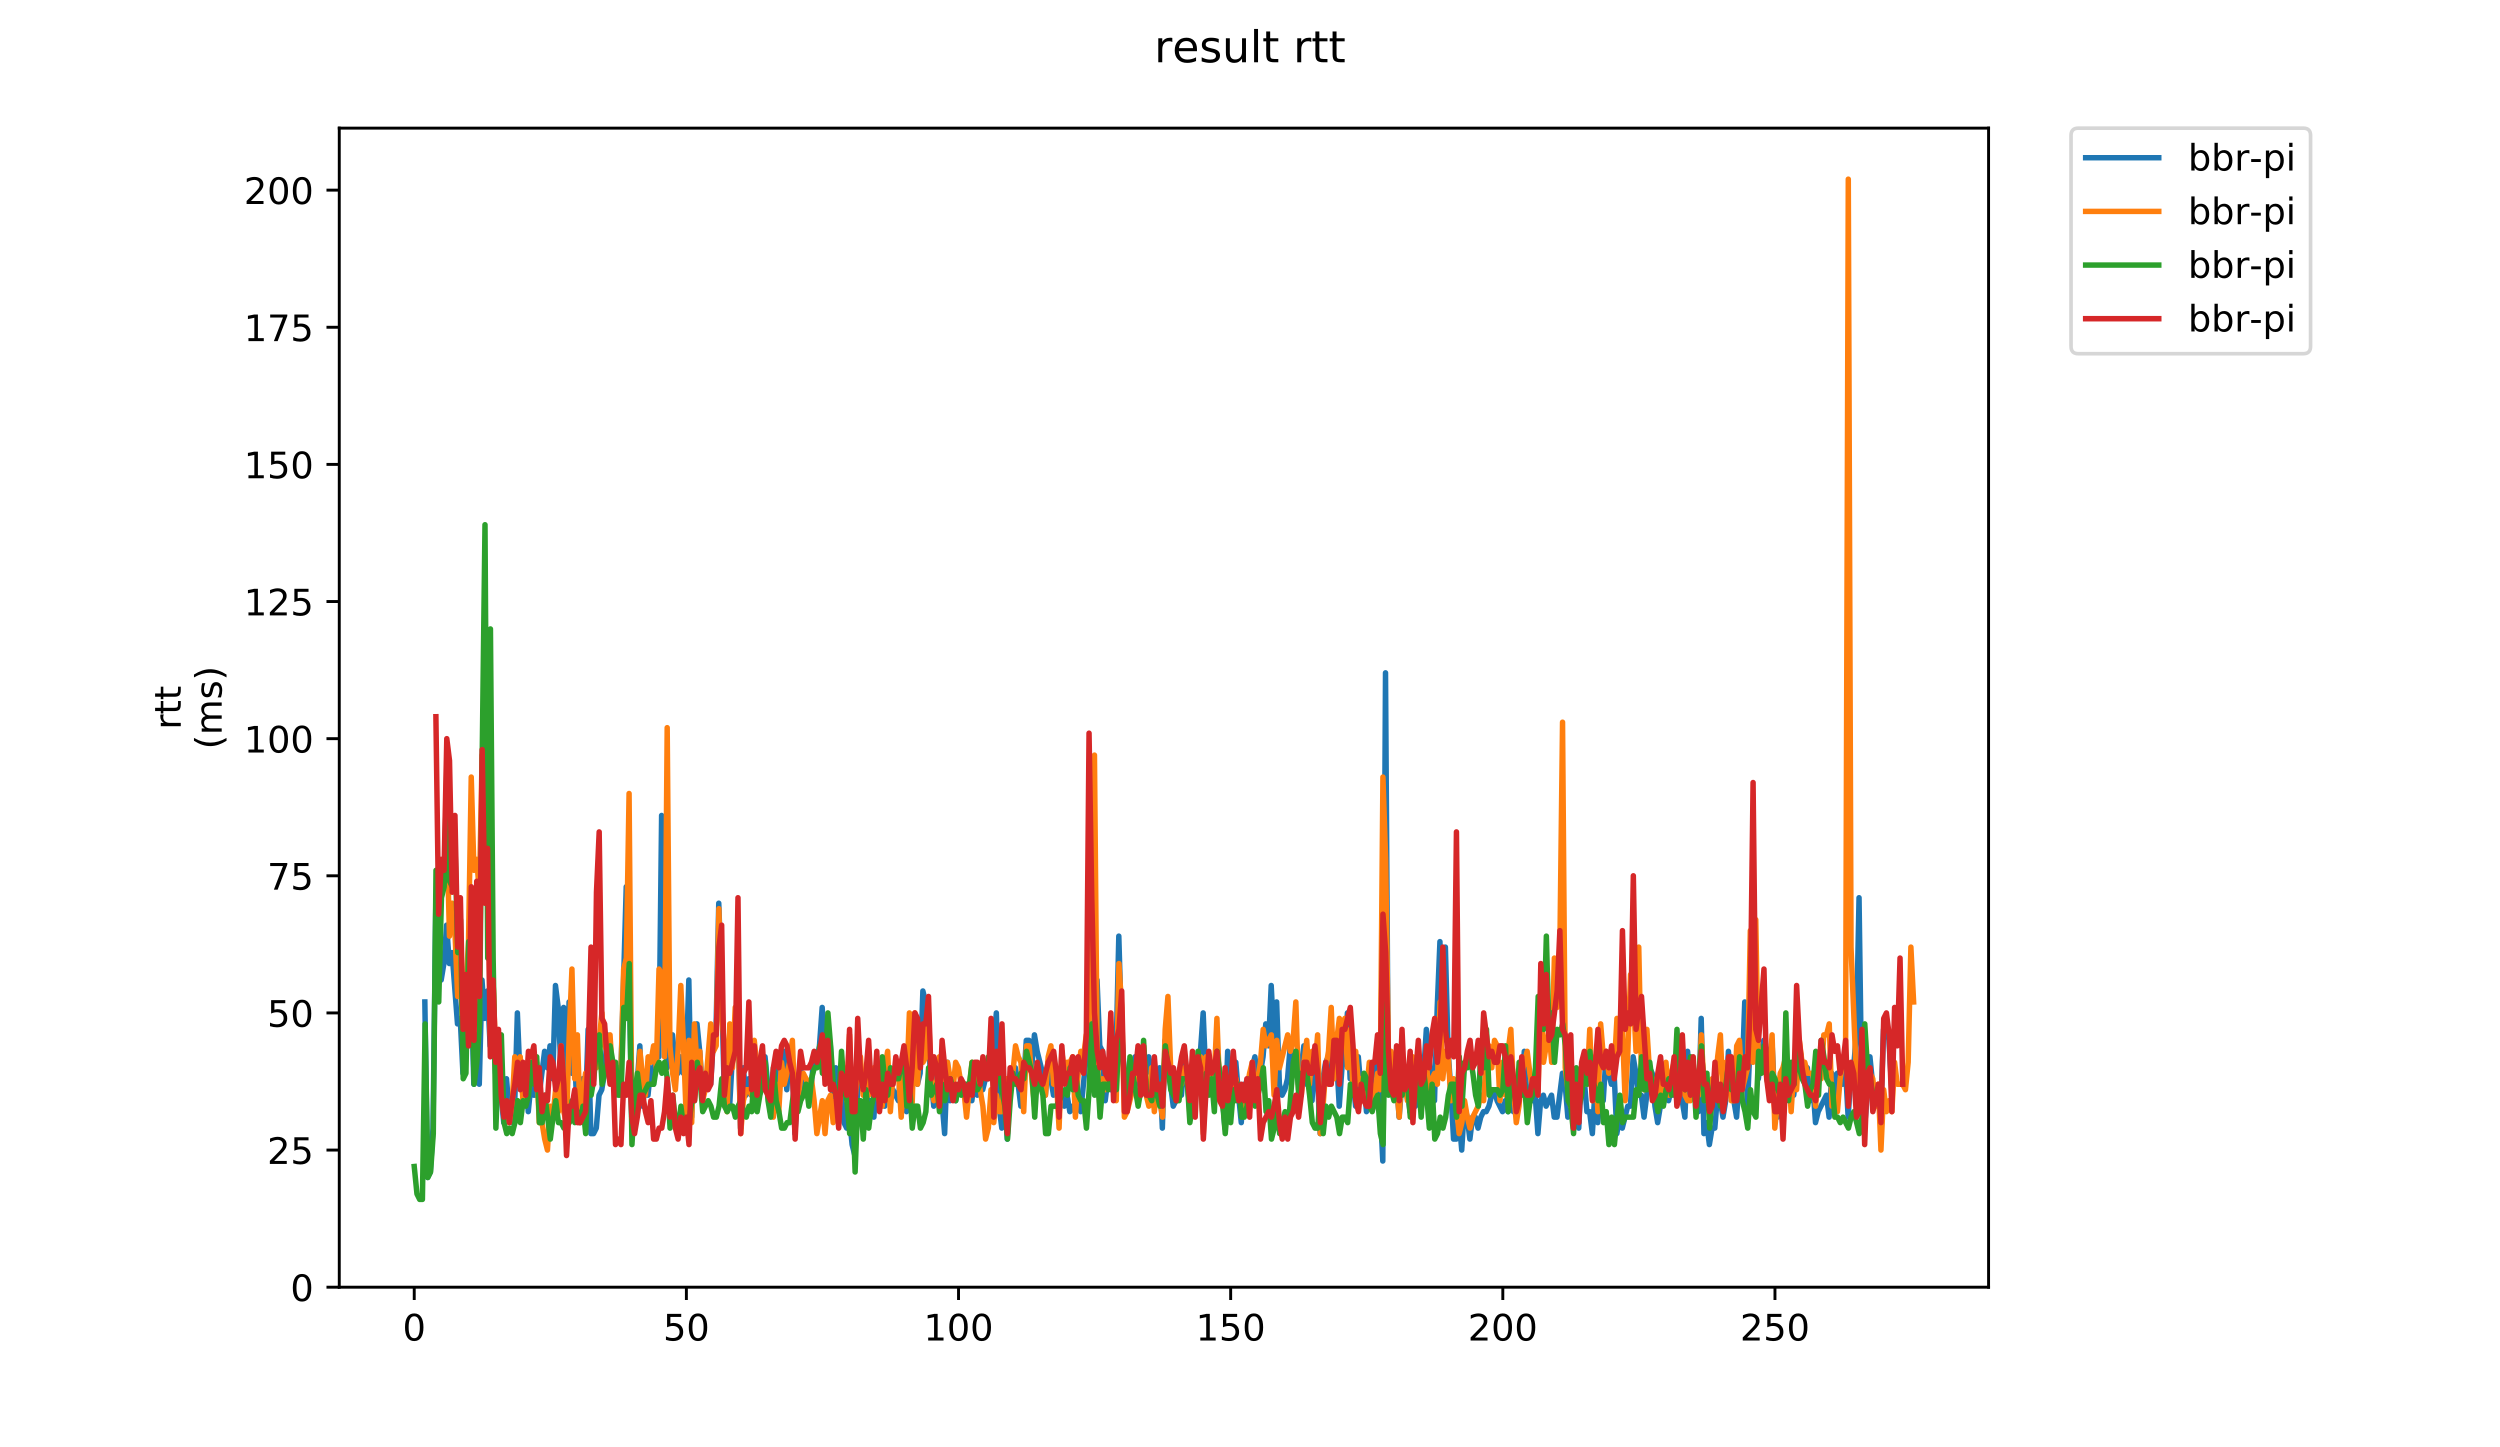 <?xml version="1.0" encoding="utf-8" standalone="no"?>
<!DOCTYPE svg PUBLIC "-//W3C//DTD SVG 1.1//EN"
  "http://www.w3.org/Graphics/SVG/1.1/DTD/svg11.dtd">
<!-- Created with matplotlib (https://matplotlib.org/) -->
<svg height="396pt" version="1.1" viewBox="0 0 684 396" width="684pt" xmlns="http://www.w3.org/2000/svg" xmlns:xlink="http://www.w3.org/1999/xlink">
 <defs>
  <style type="text/css">
*{stroke-linecap:butt;stroke-linejoin:round;}
  </style>
 </defs>
 <g id="figure_1">
  <g id="patch_1">
   <path d="M 0 396 
L 684 396 
L 684 0 
L 0 0 
z
" style="fill:#ffffff;"/>
  </g>
  <g id="axes_1">
   <g id="patch_2">
    <path d="M 92.824 352.174 
L 544.074 352.174 
L 544.074 35.062 
L 92.824 35.062 
z
" style="fill:#ffffff;"/>
   </g>
   <g id="matplotlib.axis_1">
    <g id="xtick_1">
     <g id="line2d_1">
      <defs>
       <path d="M 0 0 
L 0 3.5 
" id="m20451586b8" style="stroke:#000000;stroke-width:0.8;"/>
      </defs>
      <g>
       <use style="stroke:#000000;stroke-width:0.8;" x="113.335" xlink:href="#m20451586b8" y="352.174"/>
      </g>
     </g>
     <g id="text_1">
      <!-- 0 -->
      <defs>
       <path d="M 31.781 66.406 
Q 24.172 66.406 20.328 58.906 
Q 16.5 51.422 16.5 36.375 
Q 16.5 21.391 20.328 13.891 
Q 24.172 6.391 31.781 6.391 
Q 39.453 6.391 43.281 13.891 
Q 47.125 21.391 47.125 36.375 
Q 47.125 51.422 43.281 58.906 
Q 39.453 66.406 31.781 66.406 
z
M 31.781 74.219 
Q 44.047 74.219 50.516 64.516 
Q 56.984 54.828 56.984 36.375 
Q 56.984 17.969 50.516 8.266 
Q 44.047 -1.422 31.781 -1.422 
Q 19.531 -1.422 13.062 8.266 
Q 6.594 17.969 6.594 36.375 
Q 6.594 54.828 13.062 64.516 
Q 19.531 74.219 31.781 74.219 
z
" id="DejaVuSans-48"/>
      </defs>
      <g transform="translate(110.154 366.773)scale(0.1 -0.1)">
       <use xlink:href="#DejaVuSans-48"/>
      </g>
     </g>
    </g>
    <g id="xtick_2">
     <g id="line2d_2">
      <g>
       <use style="stroke:#000000;stroke-width:0.8;" x="187.794" xlink:href="#m20451586b8" y="352.174"/>
      </g>
     </g>
     <g id="text_2">
      <!-- 50 -->
      <defs>
       <path d="M 10.797 72.906 
L 49.516 72.906 
L 49.516 64.594 
L 19.828 64.594 
L 19.828 46.734 
Q 21.969 47.469 24.109 47.828 
Q 26.266 48.188 28.422 48.188 
Q 40.625 48.188 47.75 41.5 
Q 54.891 34.812 54.891 23.391 
Q 54.891 11.625 47.562 5.094 
Q 40.234 -1.422 26.906 -1.422 
Q 22.312 -1.422 17.547 -0.641 
Q 12.797 0.141 7.719 1.703 
L 7.719 11.625 
Q 12.109 9.234 16.797 8.062 
Q 21.484 6.891 26.703 6.891 
Q 35.156 6.891 40.078 11.328 
Q 45.016 15.766 45.016 23.391 
Q 45.016 31 40.078 35.438 
Q 35.156 39.891 26.703 39.891 
Q 22.75 39.891 18.812 39.016 
Q 14.891 38.141 10.797 36.281 
z
" id="DejaVuSans-53"/>
      </defs>
      <g transform="translate(181.431 366.773)scale(0.1 -0.1)">
       <use xlink:href="#DejaVuSans-53"/>
       <use x="63.623" xlink:href="#DejaVuSans-48"/>
      </g>
     </g>
    </g>
    <g id="xtick_3">
     <g id="line2d_3">
      <g>
       <use style="stroke:#000000;stroke-width:0.8;" x="262.253" xlink:href="#m20451586b8" y="352.174"/>
      </g>
     </g>
     <g id="text_3">
      <!-- 100 -->
      <defs>
       <path d="M 12.406 8.297 
L 28.516 8.297 
L 28.516 63.922 
L 10.984 60.406 
L 10.984 69.391 
L 28.422 72.906 
L 38.281 72.906 
L 38.281 8.297 
L 54.391 8.297 
L 54.391 0 
L 12.406 0 
z
" id="DejaVuSans-49"/>
      </defs>
      <g transform="translate(252.709 366.773)scale(0.1 -0.1)">
       <use xlink:href="#DejaVuSans-49"/>
       <use x="63.623" xlink:href="#DejaVuSans-48"/>
       <use x="127.246" xlink:href="#DejaVuSans-48"/>
      </g>
     </g>
    </g>
    <g id="xtick_4">
     <g id="line2d_4">
      <g>
       <use style="stroke:#000000;stroke-width:0.8;" x="336.711" xlink:href="#m20451586b8" y="352.174"/>
      </g>
     </g>
     <g id="text_4">
      <!-- 150 -->
      <g transform="translate(327.168 366.773)scale(0.1 -0.1)">
       <use xlink:href="#DejaVuSans-49"/>
       <use x="63.623" xlink:href="#DejaVuSans-53"/>
       <use x="127.246" xlink:href="#DejaVuSans-48"/>
      </g>
     </g>
    </g>
    <g id="xtick_5">
     <g id="line2d_5">
      <g>
       <use style="stroke:#000000;stroke-width:0.8;" x="411.17" xlink:href="#m20451586b8" y="352.174"/>
      </g>
     </g>
     <g id="text_5">
      <!-- 200 -->
      <defs>
       <path d="M 19.188 8.297 
L 53.609 8.297 
L 53.609 0 
L 7.328 0 
L 7.328 8.297 
Q 12.938 14.109 22.625 23.891 
Q 32.328 33.688 34.812 36.531 
Q 39.547 41.844 41.422 45.531 
Q 43.312 49.219 43.312 52.781 
Q 43.312 58.594 39.234 62.25 
Q 35.156 65.922 28.609 65.922 
Q 23.969 65.922 18.812 64.312 
Q 13.672 62.703 7.812 59.422 
L 7.812 69.391 
Q 13.766 71.781 18.938 73 
Q 24.125 74.219 28.422 74.219 
Q 39.75 74.219 46.484 68.547 
Q 53.219 62.891 53.219 53.422 
Q 53.219 48.922 51.531 44.891 
Q 49.859 40.875 45.406 35.406 
Q 44.188 33.984 37.641 27.219 
Q 31.109 20.453 19.188 8.297 
z
" id="DejaVuSans-50"/>
      </defs>
      <g transform="translate(401.626 366.773)scale(0.1 -0.1)">
       <use xlink:href="#DejaVuSans-50"/>
       <use x="63.623" xlink:href="#DejaVuSans-48"/>
       <use x="127.246" xlink:href="#DejaVuSans-48"/>
      </g>
     </g>
    </g>
    <g id="xtick_6">
     <g id="line2d_6">
      <g>
       <use style="stroke:#000000;stroke-width:0.8;" x="485.629" xlink:href="#m20451586b8" y="352.174"/>
      </g>
     </g>
     <g id="text_6">
      <!-- 250 -->
      <g transform="translate(476.085 366.773)scale(0.1 -0.1)">
       <use xlink:href="#DejaVuSans-50"/>
       <use x="63.623" xlink:href="#DejaVuSans-53"/>
       <use x="127.246" xlink:href="#DejaVuSans-48"/>
      </g>
     </g>
    </g>
   </g>
   <g id="matplotlib.axis_2">
    <g id="ytick_1">
     <g id="line2d_7">
      <defs>
       <path d="M 0 0 
L -3.5 0 
" id="me3a350fb6b" style="stroke:#000000;stroke-width:0.8;"/>
      </defs>
      <g>
       <use style="stroke:#000000;stroke-width:0.8;" x="92.824" xlink:href="#me3a350fb6b" y="352.174"/>
      </g>
     </g>
     <g id="text_7">
      <!-- 0 -->
      <g transform="translate(79.461 355.973)scale(0.1 -0.1)">
       <use xlink:href="#DejaVuSans-48"/>
      </g>
     </g>
    </g>
    <g id="ytick_2">
     <g id="line2d_8">
      <g>
       <use style="stroke:#000000;stroke-width:0.8;" x="92.824" xlink:href="#me3a350fb6b" y="314.655"/>
      </g>
     </g>
     <g id="text_8">
      <!-- 25 -->
      <g transform="translate(73.099 318.454)scale(0.1 -0.1)">
       <use xlink:href="#DejaVuSans-50"/>
       <use x="63.623" xlink:href="#DejaVuSans-53"/>
      </g>
     </g>
    </g>
    <g id="ytick_3">
     <g id="line2d_9">
      <g>
       <use style="stroke:#000000;stroke-width:0.8;" x="92.824" xlink:href="#me3a350fb6b" y="277.136"/>
      </g>
     </g>
     <g id="text_9">
      <!-- 50 -->
      <g transform="translate(73.099 280.935)scale(0.1 -0.1)">
       <use xlink:href="#DejaVuSans-53"/>
       <use x="63.623" xlink:href="#DejaVuSans-48"/>
      </g>
     </g>
    </g>
    <g id="ytick_4">
     <g id="line2d_10">
      <g>
       <use style="stroke:#000000;stroke-width:0.8;" x="92.824" xlink:href="#me3a350fb6b" y="239.617"/>
      </g>
     </g>
     <g id="text_10">
      <!-- 75 -->
      <defs>
       <path d="M 8.203 72.906 
L 55.078 72.906 
L 55.078 68.703 
L 28.609 0 
L 18.312 0 
L 43.219 64.594 
L 8.203 64.594 
z
" id="DejaVuSans-55"/>
      </defs>
      <g transform="translate(73.099 243.416)scale(0.1 -0.1)">
       <use xlink:href="#DejaVuSans-55"/>
       <use x="63.623" xlink:href="#DejaVuSans-53"/>
      </g>
     </g>
    </g>
    <g id="ytick_5">
     <g id="line2d_11">
      <g>
       <use style="stroke:#000000;stroke-width:0.8;" x="92.824" xlink:href="#me3a350fb6b" y="202.098"/>
      </g>
     </g>
     <g id="text_11">
      <!-- 100 -->
      <g transform="translate(66.736 205.897)scale(0.1 -0.1)">
       <use xlink:href="#DejaVuSans-49"/>
       <use x="63.623" xlink:href="#DejaVuSans-48"/>
       <use x="127.246" xlink:href="#DejaVuSans-48"/>
      </g>
     </g>
    </g>
    <g id="ytick_6">
     <g id="line2d_12">
      <g>
       <use style="stroke:#000000;stroke-width:0.8;" x="92.824" xlink:href="#me3a350fb6b" y="164.579"/>
      </g>
     </g>
     <g id="text_12">
      <!-- 125 -->
      <g transform="translate(66.736 168.378)scale(0.1 -0.1)">
       <use xlink:href="#DejaVuSans-49"/>
       <use x="63.623" xlink:href="#DejaVuSans-50"/>
       <use x="127.246" xlink:href="#DejaVuSans-53"/>
      </g>
     </g>
    </g>
    <g id="ytick_7">
     <g id="line2d_13">
      <g>
       <use style="stroke:#000000;stroke-width:0.8;" x="92.824" xlink:href="#me3a350fb6b" y="127.059"/>
      </g>
     </g>
     <g id="text_13">
      <!-- 150 -->
      <g transform="translate(66.736 130.859)scale(0.1 -0.1)">
       <use xlink:href="#DejaVuSans-49"/>
       <use x="63.623" xlink:href="#DejaVuSans-53"/>
       <use x="127.246" xlink:href="#DejaVuSans-48"/>
      </g>
     </g>
    </g>
    <g id="ytick_8">
     <g id="line2d_14">
      <g>
       <use style="stroke:#000000;stroke-width:0.8;" x="92.824" xlink:href="#me3a350fb6b" y="89.54"/>
      </g>
     </g>
     <g id="text_14">
      <!-- 175 -->
      <g transform="translate(66.736 93.339)scale(0.1 -0.1)">
       <use xlink:href="#DejaVuSans-49"/>
       <use x="63.623" xlink:href="#DejaVuSans-55"/>
       <use x="127.246" xlink:href="#DejaVuSans-53"/>
      </g>
     </g>
    </g>
    <g id="ytick_9">
     <g id="line2d_15">
      <g>
       <use style="stroke:#000000;stroke-width:0.8;" x="92.824" xlink:href="#me3a350fb6b" y="52.021"/>
      </g>
     </g>
     <g id="text_15">
      <!-- 200 -->
      <g transform="translate(66.736 55.82)scale(0.1 -0.1)">
       <use xlink:href="#DejaVuSans-50"/>
       <use x="63.623" xlink:href="#DejaVuSans-48"/>
       <use x="127.246" xlink:href="#DejaVuSans-48"/>
      </g>
     </g>
    </g>
    <g id="text_16">
     <!-- rtt -->
     <defs>
      <path d="M 41.109 46.297 
Q 39.594 47.172 37.812 47.578 
Q 36.031 48 33.891 48 
Q 26.266 48 22.188 43.047 
Q 18.109 38.094 18.109 28.812 
L 18.109 0 
L 9.078 0 
L 9.078 54.688 
L 18.109 54.688 
L 18.109 46.188 
Q 20.953 51.172 25.484 53.578 
Q 30.031 56 36.531 56 
Q 37.453 56 38.578 55.875 
Q 39.703 55.766 41.062 55.516 
z
" id="DejaVuSans-114"/>
      <path d="M 18.312 70.219 
L 18.312 54.688 
L 36.812 54.688 
L 36.812 47.703 
L 18.312 47.703 
L 18.312 18.016 
Q 18.312 11.328 20.141 9.422 
Q 21.969 7.516 27.594 7.516 
L 36.812 7.516 
L 36.812 0 
L 27.594 0 
Q 17.188 0 13.234 3.875 
Q 9.281 7.766 9.281 18.016 
L 9.281 47.703 
L 2.688 47.703 
L 2.688 54.688 
L 9.281 54.688 
L 9.281 70.219 
z
" id="DejaVuSans-116"/>
     </defs>
     <g transform="translate(49.459 199.594)rotate(-90)scale(0.1 -0.1)">
      <use xlink:href="#DejaVuSans-114"/>
      <use x="41.113" xlink:href="#DejaVuSans-116"/>
      <use x="80.322" xlink:href="#DejaVuSans-116"/>
     </g>
     <!-- (ms) -->
     <defs>
      <path d="M 31 75.875 
Q 24.469 64.656 21.281 53.656 
Q 18.109 42.672 18.109 31.391 
Q 18.109 20.125 21.312 9.062 
Q 24.516 -2 31 -13.188 
L 23.188 -13.188 
Q 15.875 -1.703 12.234 9.375 
Q 8.594 20.453 8.594 31.391 
Q 8.594 42.281 12.203 53.312 
Q 15.828 64.359 23.188 75.875 
z
" id="DejaVuSans-40"/>
      <path d="M 52 44.188 
Q 55.375 50.25 60.062 53.125 
Q 64.75 56 71.094 56 
Q 79.641 56 84.281 50.016 
Q 88.922 44.047 88.922 33.016 
L 88.922 0 
L 79.891 0 
L 79.891 32.719 
Q 79.891 40.578 77.094 44.375 
Q 74.312 48.188 68.609 48.188 
Q 61.625 48.188 57.562 43.547 
Q 53.516 38.922 53.516 30.906 
L 53.516 0 
L 44.484 0 
L 44.484 32.719 
Q 44.484 40.625 41.703 44.406 
Q 38.922 48.188 33.109 48.188 
Q 26.219 48.188 22.156 43.531 
Q 18.109 38.875 18.109 30.906 
L 18.109 0 
L 9.078 0 
L 9.078 54.688 
L 18.109 54.688 
L 18.109 46.188 
Q 21.188 51.219 25.484 53.609 
Q 29.781 56 35.688 56 
Q 41.656 56 45.828 52.969 
Q 50 49.953 52 44.188 
z
" id="DejaVuSans-109"/>
      <path d="M 44.281 53.078 
L 44.281 44.578 
Q 40.484 46.531 36.375 47.5 
Q 32.281 48.484 27.875 48.484 
Q 21.188 48.484 17.844 46.438 
Q 14.5 44.391 14.5 40.281 
Q 14.5 37.156 16.891 35.375 
Q 19.281 33.594 26.516 31.984 
L 29.594 31.297 
Q 39.156 29.25 43.188 25.516 
Q 47.219 21.781 47.219 15.094 
Q 47.219 7.469 41.188 3.016 
Q 35.156 -1.422 24.609 -1.422 
Q 20.219 -1.422 15.453 -0.562 
Q 10.688 0.297 5.422 2 
L 5.422 11.281 
Q 10.406 8.688 15.234 7.391 
Q 20.062 6.109 24.812 6.109 
Q 31.156 6.109 34.562 8.281 
Q 37.984 10.453 37.984 14.406 
Q 37.984 18.062 35.516 20.016 
Q 33.062 21.969 24.703 23.781 
L 21.578 24.516 
Q 13.234 26.266 9.516 29.906 
Q 5.812 33.547 5.812 39.891 
Q 5.812 47.609 11.281 51.797 
Q 16.75 56 26.812 56 
Q 31.781 56 36.172 55.266 
Q 40.578 54.547 44.281 53.078 
z
" id="DejaVuSans-115"/>
      <path d="M 8.016 75.875 
L 15.828 75.875 
Q 23.141 64.359 26.781 53.312 
Q 30.422 42.281 30.422 31.391 
Q 30.422 20.453 26.781 9.375 
Q 23.141 -1.703 15.828 -13.188 
L 8.016 -13.188 
Q 14.5 -2 17.703 9.062 
Q 20.906 20.125 20.906 31.391 
Q 20.906 42.672 17.703 53.656 
Q 14.5 64.656 8.016 75.875 
z
" id="DejaVuSans-41"/>
     </defs>
     <g transform="translate(60.657 204.995)rotate(-90)scale(0.1 -0.1)">
      <use xlink:href="#DejaVuSans-40"/>
      <use x="39.014" xlink:href="#DejaVuSans-109"/>
      <use x="136.426" xlink:href="#DejaVuSans-115"/>
      <use x="188.525" xlink:href="#DejaVuSans-41"/>
     </g>
    </g>
   </g>
   <g id="line2d_16">
    <path clip-path="url(#p62c93e77b1)" d="M 116.236 274.134 
L 116.981 322.159 
L 117.725 320.658 
L 118.47 308.652 
L 119.215 248.621 
L 119.959 263.629 
L 120.704 268.131 
L 121.448 263.629 
L 122.193 253.124 
L 122.937 263.629 
L 123.682 260.627 
L 125.171 280.137 
L 125.916 278.637 
L 126.66 293.644 
L 127.405 284.64 
L 128.15 286.141 
L 128.894 268.131 
L 129.639 296.646 
L 130.383 283.139 
L 131.128 296.646 
L 131.873 268.131 
L 132.617 278.637 
L 133.362 271.133 
L 134.106 286.141 
L 134.851 272.634 
L 135.595 293.644 
L 136.34 287.641 
L 137.085 299.647 
L 137.829 307.151 
L 138.574 295.145 
L 139.318 304.15 
L 140.063 307.151 
L 140.808 302.649 
L 141.552 277.136 
L 142.297 295.145 
L 143.041 295.145 
L 143.786 293.644 
L 144.53 304.15 
L 145.275 296.646 
L 146.02 299.647 
L 147.509 299.647 
L 148.998 287.641 
L 149.743 292.144 
L 150.487 286.141 
L 151.232 295.145 
L 151.976 269.632 
L 152.721 275.635 
L 153.466 292.144 
L 154.21 275.635 
L 154.955 301.148 
L 155.699 274.134 
L 156.444 293.644 
L 157.188 287.641 
L 157.933 305.65 
L 158.678 296.646 
L 159.422 295.145 
L 160.167 304.15 
L 160.911 281.638 
L 161.656 310.153 
L 162.401 310.153 
L 163.145 308.652 
L 163.89 299.647 
L 164.634 298.147 
L 165.379 293.644 
L 166.124 283.139 
L 166.868 290.643 
L 167.613 292.144 
L 168.357 299.647 
L 169.102 292.144 
L 169.846 295.145 
L 171.336 242.618 
L 172.08 262.128 
L 172.825 305.65 
L 174.314 296.646 
L 175.059 286.141 
L 175.803 302.649 
L 176.548 296.646 
L 177.292 299.647 
L 178.037 292.144 
L 178.781 296.646 
L 179.526 286.141 
L 180.271 289.142 
L 181.015 223.108 
L 181.76 269.632 
L 182.504 292.144 
L 183.249 290.643 
L 183.994 283.139 
L 184.738 290.643 
L 185.483 293.644 
L 186.227 289.142 
L 186.972 293.644 
L 187.717 292.144 
L 188.461 268.131 
L 189.206 305.65 
L 189.95 284.64 
L 190.695 280.137 
L 191.439 287.641 
L 192.184 298.147 
L 192.929 298.147 
L 193.673 296.646 
L 194.418 296.646 
L 195.162 284.64 
L 195.907 281.638 
L 196.652 247.121 
L 197.396 268.131 
L 198.141 298.147 
L 198.885 292.144 
L 199.63 302.649 
L 200.375 289.142 
L 201.119 283.139 
L 201.864 278.637 
L 202.608 308.652 
L 203.353 292.144 
L 204.097 299.647 
L 204.842 295.145 
L 205.587 299.647 
L 206.331 290.643 
L 207.076 295.145 
L 208.565 292.144 
L 209.31 289.142 
L 210.799 304.15 
L 211.543 293.644 
L 212.288 292.144 
L 213.033 296.646 
L 213.777 296.646 
L 214.522 287.641 
L 215.266 298.147 
L 216.011 287.641 
L 216.755 290.643 
L 217.5 310.153 
L 218.245 296.646 
L 218.989 292.144 
L 219.734 299.647 
L 220.478 295.145 
L 221.223 298.147 
L 221.968 296.646 
L 222.712 289.142 
L 223.457 290.643 
L 224.201 286.141 
L 224.946 275.635 
L 225.69 287.641 
L 226.435 292.144 
L 227.18 286.141 
L 227.924 301.148 
L 228.669 292.144 
L 229.413 299.647 
L 230.158 296.646 
L 230.903 307.151 
L 231.647 308.652 
L 232.392 305.65 
L 233.136 313.154 
L 233.881 316.156 
L 234.626 298.147 
L 235.37 295.145 
L 236.115 296.646 
L 236.859 299.647 
L 237.604 301.148 
L 238.348 301.148 
L 239.093 305.65 
L 239.838 293.644 
L 240.582 298.147 
L 241.327 293.644 
L 242.071 302.649 
L 242.816 296.646 
L 243.561 301.148 
L 244.305 298.147 
L 245.794 301.148 
L 246.539 292.144 
L 247.284 290.643 
L 248.028 304.15 
L 248.773 301.148 
L 249.517 289.142 
L 250.262 287.641 
L 251.006 296.646 
L 251.751 293.644 
L 252.496 271.133 
L 253.24 274.134 
L 253.985 286.141 
L 254.729 295.145 
L 255.474 302.649 
L 256.219 293.644 
L 256.963 301.148 
L 257.708 301.148 
L 258.452 310.153 
L 259.197 290.643 
L 259.941 301.148 
L 260.686 295.145 
L 261.431 301.148 
L 262.175 298.147 
L 262.92 296.646 
L 263.664 299.647 
L 264.409 298.147 
L 265.898 301.148 
L 266.643 295.145 
L 267.387 299.647 
L 268.132 293.644 
L 268.877 298.147 
L 269.621 295.145 
L 270.366 295.145 
L 271.855 286.141 
L 272.599 277.136 
L 273.344 302.649 
L 274.089 308.652 
L 274.833 296.646 
L 275.578 311.654 
L 276.322 295.145 
L 277.812 292.144 
L 278.556 296.646 
L 279.301 302.649 
L 280.045 296.646 
L 280.79 284.64 
L 281.535 284.64 
L 282.279 292.144 
L 283.024 283.139 
L 283.768 287.641 
L 285.257 293.644 
L 286.002 299.647 
L 286.747 290.643 
L 288.236 299.647 
L 288.98 293.644 
L 289.725 304.15 
L 290.47 299.647 
L 291.214 302.649 
L 291.959 299.647 
L 292.703 304.15 
L 293.448 302.649 
L 294.192 304.15 
L 294.937 299.647 
L 295.682 304.15 
L 297.171 289.142 
L 297.915 274.134 
L 298.66 223.108 
L 299.405 280.137 
L 300.149 268.131 
L 300.894 286.141 
L 301.638 287.641 
L 302.383 301.148 
L 303.128 295.145 
L 303.872 298.147 
L 304.617 292.144 
L 305.361 287.641 
L 306.106 256.125 
L 306.85 281.638 
L 307.595 293.644 
L 308.34 295.145 
L 309.084 298.147 
L 309.829 292.144 
L 310.573 289.142 
L 311.318 290.643 
L 312.063 299.647 
L 312.807 292.144 
L 313.552 293.644 
L 314.296 289.142 
L 315.041 293.644 
L 315.786 302.649 
L 316.53 301.148 
L 317.275 292.144 
L 318.019 308.652 
L 318.764 284.64 
L 320.998 302.649 
L 321.742 301.148 
L 322.487 295.145 
L 323.231 299.647 
L 323.976 290.643 
L 324.721 295.145 
L 325.465 302.649 
L 326.21 296.646 
L 326.954 298.147 
L 327.699 290.643 
L 328.443 287.641 
L 329.188 277.136 
L 329.933 295.145 
L 330.677 292.144 
L 331.422 295.145 
L 332.166 299.647 
L 332.911 287.641 
L 333.656 295.145 
L 334.4 299.647 
L 335.145 308.652 
L 335.889 287.641 
L 336.634 302.649 
L 337.379 292.144 
L 338.123 290.643 
L 338.868 299.647 
L 339.612 307.151 
L 340.357 296.646 
L 341.101 299.647 
L 341.846 298.147 
L 342.591 292.144 
L 343.335 289.142 
L 344.08 295.145 
L 344.824 293.644 
L 345.569 289.142 
L 346.314 280.137 
L 347.058 286.141 
L 347.803 269.632 
L 348.547 284.64 
L 349.292 274.134 
L 350.037 296.646 
L 350.781 299.647 
L 351.526 298.147 
L 352.27 295.145 
L 353.015 286.141 
L 353.759 289.142 
L 354.504 287.641 
L 355.249 296.646 
L 355.993 292.144 
L 356.738 286.141 
L 357.482 296.646 
L 358.227 293.644 
L 358.972 301.148 
L 359.716 287.641 
L 360.461 295.145 
L 361.205 310.153 
L 361.95 295.145 
L 362.695 290.643 
L 363.439 289.142 
L 364.184 292.144 
L 365.673 289.142 
L 366.417 302.649 
L 367.162 292.144 
L 367.907 287.641 
L 368.651 277.136 
L 369.396 295.145 
L 370.14 295.145 
L 370.885 302.649 
L 371.63 289.142 
L 372.374 298.147 
L 373.119 295.145 
L 373.863 304.15 
L 376.097 290.643 
L 376.842 293.644 
L 377.586 302.649 
L 378.331 317.657 
L 379.075 184.088 
L 379.82 295.145 
L 380.565 296.646 
L 381.309 289.142 
L 382.054 295.145 
L 382.798 305.65 
L 383.543 296.646 
L 384.288 292.144 
L 385.777 304.15 
L 386.521 301.148 
L 387.266 302.649 
L 388.01 292.144 
L 388.755 295.145 
L 389.5 293.644 
L 390.244 281.638 
L 391.733 296.646 
L 392.478 301.148 
L 393.223 275.635 
L 393.967 257.626 
L 394.712 284.64 
L 395.456 259.127 
L 396.201 287.641 
L 396.946 298.147 
L 397.69 311.654 
L 398.435 311.654 
L 399.179 305.65 
L 399.924 314.655 
L 400.668 302.649 
L 401.413 305.65 
L 402.158 311.654 
L 402.902 305.65 
L 403.647 305.65 
L 404.391 308.652 
L 405.136 305.65 
L 405.881 304.15 
L 406.625 304.15 
L 407.37 302.649 
L 408.114 299.647 
L 408.859 298.147 
L 409.603 301.148 
L 411.093 304.15 
L 411.837 301.148 
L 412.582 304.15 
L 413.326 287.641 
L 414.071 304.15 
L 414.816 302.649 
L 415.56 296.646 
L 416.305 296.646 
L 417.049 287.641 
L 417.794 301.148 
L 418.539 298.147 
L 419.283 301.148 
L 420.028 299.647 
L 420.772 310.153 
L 421.517 301.148 
L 422.261 299.647 
L 423.006 302.649 
L 424.495 299.647 
L 425.24 305.65 
L 425.984 305.65 
L 427.474 293.644 
L 428.218 296.646 
L 428.963 305.65 
L 429.707 304.15 
L 430.452 299.647 
L 431.197 293.644 
L 431.941 308.652 
L 432.686 293.644 
L 433.43 295.145 
L 434.175 304.15 
L 434.919 304.15 
L 435.664 310.153 
L 436.409 298.147 
L 437.153 307.151 
L 437.898 298.147 
L 438.642 301.148 
L 439.387 289.142 
L 440.132 293.644 
L 440.876 296.646 
L 441.621 293.644 
L 442.365 310.153 
L 443.11 305.65 
L 443.854 308.652 
L 445.344 302.649 
L 446.088 302.649 
L 446.833 289.142 
L 447.577 293.644 
L 448.322 299.647 
L 449.067 299.647 
L 449.811 305.65 
L 450.556 299.647 
L 451.3 292.144 
L 452.045 293.644 
L 452.79 302.649 
L 453.534 307.151 
L 454.279 302.649 
L 455.023 296.646 
L 455.768 298.147 
L 456.512 301.148 
L 457.257 298.147 
L 458.002 299.647 
L 458.746 299.647 
L 459.491 289.142 
L 460.235 301.148 
L 460.98 305.65 
L 461.725 287.641 
L 462.469 296.646 
L 463.214 292.144 
L 463.958 299.647 
L 464.703 304.15 
L 465.448 278.637 
L 466.192 310.153 
L 466.937 307.151 
L 467.681 313.154 
L 468.426 308.652 
L 469.17 308.652 
L 469.915 299.647 
L 470.66 301.148 
L 471.404 305.65 
L 472.149 301.148 
L 472.893 287.641 
L 473.638 295.145 
L 474.383 301.148 
L 475.127 305.65 
L 475.872 295.145 
L 476.616 295.145 
L 477.361 274.134 
L 478.106 302.649 
L 479.595 266.631 
L 480.339 260.627 
L 481.084 295.145 
L 481.828 289.142 
L 482.573 284.64 
L 483.318 287.641 
L 484.062 292.144 
L 484.807 284.64 
L 485.551 301.148 
L 486.296 305.65 
L 487.041 299.647 
L 487.785 307.151 
L 488.53 295.145 
L 489.274 293.644 
L 490.763 299.647 
L 491.508 293.644 
L 492.253 286.141 
L 492.997 290.643 
L 493.742 293.644 
L 494.486 292.144 
L 495.231 301.148 
L 495.976 296.646 
L 496.72 307.151 
L 497.465 304.15 
L 499.699 299.647 
L 500.443 305.65 
L 501.188 293.644 
L 501.932 301.148 
L 502.677 293.644 
L 504.166 296.646 
L 504.911 292.144 
L 505.655 305.65 
L 506.4 293.644 
L 507.144 292.144 
L 507.889 283.139 
L 508.634 245.62 
L 509.378 299.647 
L 510.123 308.652 
L 510.867 299.647 
L 511.612 289.142 
L 512.357 296.646 
L 513.101 299.647 
L 513.846 299.647 
L 514.59 304.15 
L 515.335 281.638 
L 516.079 280.137 
L 516.824 284.64 
L 517.569 298.147 
L 517.569 298.147 
" style="fill:none;stroke:#1f77b4;stroke-linecap:square;stroke-width:1.5;"/>
   </g>
   <g id="line2d_17">
    <path clip-path="url(#p62c93e77b1)" d="M 122.23 226.11 
L 122.975 256.125 
L 123.719 247.121 
L 124.464 254.624 
L 125.208 272.634 
L 125.953 268.131 
L 126.698 281.638 
L 127.442 271.133 
L 128.187 257.626 
L 128.931 212.603 
L 129.676 238.116 
L 130.421 235.114 
L 131.165 244.119 
L 131.91 206.6 
L 132.654 227.611 
L 133.399 217.105 
L 134.143 283.139 
L 134.888 268.131 
L 135.633 289.142 
L 136.377 286.141 
L 137.866 305.65 
L 138.611 302.649 
L 139.356 307.151 
L 140.1 302.649 
L 140.845 289.142 
L 141.589 293.644 
L 142.334 289.142 
L 143.079 301.148 
L 144.568 298.147 
L 145.312 295.145 
L 146.057 289.142 
L 146.801 290.643 
L 147.546 307.151 
L 148.291 307.151 
L 149.035 311.654 
L 149.78 314.655 
L 150.524 302.649 
L 151.269 305.65 
L 152.014 298.147 
L 152.758 304.15 
L 153.503 286.141 
L 154.247 304.15 
L 154.992 307.151 
L 155.737 283.139 
L 156.481 265.13 
L 157.226 295.145 
L 157.97 283.139 
L 158.715 305.65 
L 160.204 293.644 
L 160.949 293.644 
L 161.693 289.142 
L 162.438 292.144 
L 163.182 292.144 
L 164.672 277.136 
L 165.416 286.141 
L 166.161 287.641 
L 166.905 283.139 
L 167.65 295.145 
L 168.395 298.147 
L 169.139 293.644 
L 169.884 293.644 
L 170.628 265.13 
L 171.373 262.128 
L 172.117 217.105 
L 172.862 305.65 
L 173.607 296.646 
L 174.351 298.147 
L 175.096 287.641 
L 175.84 295.145 
L 176.585 299.647 
L 177.33 289.142 
L 178.074 290.643 
L 178.819 286.141 
L 179.563 292.144 
L 180.308 265.13 
L 181.052 266.631 
L 181.797 289.142 
L 182.542 199.096 
L 183.286 286.141 
L 184.031 293.644 
L 184.775 298.147 
L 185.52 287.641 
L 186.265 269.632 
L 187.009 286.141 
L 187.754 305.65 
L 188.498 284.64 
L 189.243 307.151 
L 189.988 280.137 
L 190.732 292.144 
L 191.477 287.641 
L 192.221 301.148 
L 192.966 298.147 
L 194.455 280.137 
L 195.2 287.641 
L 195.944 286.141 
L 196.689 248.621 
L 197.433 277.136 
L 198.178 286.141 
L 198.923 304.15 
L 199.667 280.137 
L 200.412 292.144 
L 201.156 275.635 
L 201.901 277.136 
L 202.646 310.153 
L 203.39 301.148 
L 204.135 298.147 
L 204.879 298.147 
L 205.624 299.647 
L 206.368 284.64 
L 207.113 292.144 
L 207.858 292.144 
L 208.602 298.147 
L 209.347 293.644 
L 210.091 299.647 
L 211.581 305.65 
L 212.325 296.646 
L 213.07 304.15 
L 213.814 290.643 
L 214.559 296.646 
L 216.048 290.643 
L 216.793 284.64 
L 217.537 304.15 
L 218.282 301.148 
L 219.026 295.145 
L 219.771 293.644 
L 220.516 295.145 
L 221.26 298.147 
L 222.005 295.145 
L 222.749 301.148 
L 223.494 310.153 
L 224.983 301.148 
L 225.728 310.153 
L 226.472 301.148 
L 227.217 299.647 
L 227.961 307.151 
L 228.706 301.148 
L 229.451 304.15 
L 230.94 292.144 
L 231.684 301.148 
L 232.429 283.139 
L 233.174 308.652 
L 233.918 301.148 
L 234.663 292.144 
L 235.407 289.142 
L 236.152 299.647 
L 236.897 293.644 
L 237.641 299.647 
L 238.386 293.644 
L 239.13 292.144 
L 239.875 298.147 
L 240.619 301.148 
L 241.364 302.649 
L 242.109 292.144 
L 242.853 287.641 
L 243.598 304.15 
L 244.342 293.644 
L 245.087 292.144 
L 245.832 293.644 
L 246.576 305.65 
L 247.321 292.144 
L 248.065 296.646 
L 248.81 277.136 
L 249.554 302.649 
L 250.299 277.136 
L 251.044 296.646 
L 251.788 281.638 
L 252.533 290.643 
L 253.277 289.142 
L 254.022 277.136 
L 254.767 295.145 
L 255.511 301.148 
L 256.256 296.646 
L 257 289.142 
L 257.745 299.647 
L 259.234 290.643 
L 259.979 295.145 
L 260.723 298.147 
L 261.468 290.643 
L 262.212 292.144 
L 262.957 296.646 
L 263.702 298.147 
L 264.446 305.65 
L 265.935 290.643 
L 266.68 293.644 
L 267.425 293.644 
L 268.914 302.649 
L 269.658 311.654 
L 270.403 308.652 
L 271.148 298.147 
L 271.892 307.151 
L 272.637 299.647 
L 273.381 304.15 
L 274.126 304.15 
L 274.87 295.145 
L 276.36 295.145 
L 277.104 293.644 
L 277.849 286.141 
L 278.593 289.142 
L 279.338 290.643 
L 280.083 304.15 
L 280.827 286.141 
L 281.572 286.141 
L 282.316 295.145 
L 283.061 302.649 
L 283.806 292.144 
L 284.55 296.646 
L 285.295 296.646 
L 286.039 299.647 
L 286.784 289.142 
L 287.528 286.141 
L 288.273 296.646 
L 289.018 295.145 
L 289.762 308.652 
L 290.507 287.641 
L 291.251 293.644 
L 291.996 290.643 
L 292.741 290.643 
L 293.485 289.142 
L 294.23 305.65 
L 294.974 293.644 
L 295.719 287.641 
L 296.463 289.142 
L 297.208 283.139 
L 297.953 283.139 
L 298.697 263.629 
L 299.442 206.6 
L 300.186 289.142 
L 300.931 302.649 
L 301.676 295.145 
L 302.42 298.147 
L 303.165 290.643 
L 303.909 296.646 
L 304.654 298.147 
L 305.399 301.148 
L 306.143 263.629 
L 306.888 275.635 
L 307.632 305.65 
L 308.377 304.15 
L 310.611 295.145 
L 311.355 295.145 
L 312.1 292.144 
L 312.844 286.141 
L 313.589 299.647 
L 314.334 302.649 
L 315.078 292.144 
L 315.823 304.15 
L 316.567 296.646 
L 318.057 305.65 
L 318.801 281.638 
L 319.546 272.634 
L 320.29 292.144 
L 321.035 295.145 
L 321.779 295.145 
L 322.524 293.644 
L 323.269 296.646 
L 324.013 292.144 
L 324.758 292.144 
L 325.502 304.15 
L 326.247 293.644 
L 326.992 293.644 
L 327.736 289.142 
L 328.481 289.142 
L 329.225 310.153 
L 329.97 289.142 
L 330.714 289.142 
L 331.459 296.646 
L 332.204 295.145 
L 332.948 278.637 
L 333.693 298.147 
L 334.437 301.148 
L 335.182 307.151 
L 335.927 298.147 
L 336.671 298.147 
L 338.16 295.145 
L 338.905 299.647 
L 340.394 302.649 
L 341.883 293.644 
L 342.628 290.643 
L 343.372 301.148 
L 344.117 295.145 
L 344.862 290.643 
L 345.606 281.638 
L 346.351 286.141 
L 347.84 283.139 
L 348.585 299.647 
L 349.329 284.64 
L 350.074 292.144 
L 352.308 283.139 
L 353.052 287.641 
L 353.797 284.64 
L 354.541 274.134 
L 355.286 298.147 
L 356.03 299.647 
L 356.775 290.643 
L 357.52 284.64 
L 358.264 296.646 
L 359.009 287.641 
L 359.753 292.144 
L 360.498 283.139 
L 361.243 310.153 
L 361.987 302.649 
L 362.732 292.144 
L 363.476 287.641 
L 364.221 275.635 
L 364.965 295.145 
L 365.71 284.64 
L 366.455 278.637 
L 367.199 283.139 
L 367.944 278.637 
L 368.688 292.144 
L 369.433 281.638 
L 370.178 298.147 
L 370.922 287.641 
L 371.667 296.646 
L 372.411 295.145 
L 373.156 299.647 
L 373.901 298.147 
L 374.645 290.643 
L 375.39 302.649 
L 376.134 299.647 
L 376.879 293.644 
L 377.623 298.147 
L 378.368 212.603 
L 379.113 235.114 
L 379.857 287.641 
L 380.602 287.641 
L 382.091 296.646 
L 382.836 305.65 
L 383.58 290.643 
L 384.325 296.646 
L 385.069 301.148 
L 385.814 293.644 
L 386.559 289.142 
L 387.303 295.145 
L 388.792 295.145 
L 389.537 296.646 
L 390.281 290.643 
L 391.026 301.148 
L 391.771 295.145 
L 392.515 293.644 
L 393.26 296.646 
L 394.004 274.134 
L 394.749 295.145 
L 395.494 287.641 
L 396.238 289.142 
L 396.983 301.148 
L 397.727 295.145 
L 399.216 310.153 
L 399.961 307.151 
L 400.706 301.148 
L 401.45 305.65 
L 402.195 308.652 
L 402.939 305.65 
L 404.429 302.649 
L 405.173 299.647 
L 405.918 301.148 
L 406.662 289.142 
L 407.407 286.141 
L 408.152 292.144 
L 408.896 284.64 
L 409.641 286.141 
L 410.385 301.148 
L 411.13 290.643 
L 411.874 299.647 
L 412.619 287.641 
L 413.364 281.638 
L 414.108 298.147 
L 414.853 307.151 
L 415.597 302.649 
L 416.342 293.644 
L 417.831 287.641 
L 418.576 293.644 
L 419.32 298.147 
L 420.065 296.646 
L 420.81 298.147 
L 421.554 271.133 
L 422.299 290.643 
L 423.788 281.638 
L 424.532 290.643 
L 425.277 262.128 
L 426.022 275.635 
L 426.766 260.627 
L 427.511 197.595 
L 428.255 292.144 
L 429 298.147 
L 429.745 302.649 
L 430.489 295.145 
L 431.234 293.644 
L 431.978 301.148 
L 432.723 293.644 
L 433.468 293.644 
L 434.212 296.646 
L 434.957 281.638 
L 435.701 301.148 
L 436.446 289.142 
L 437.19 304.15 
L 437.935 280.137 
L 438.68 289.142 
L 439.424 287.641 
L 440.169 293.644 
L 440.913 289.142 
L 441.658 292.144 
L 442.403 278.637 
L 443.147 284.64 
L 443.892 281.638 
L 444.636 301.148 
L 445.381 287.641 
L 446.125 266.631 
L 446.87 272.634 
L 447.615 287.641 
L 448.359 259.127 
L 449.104 293.644 
L 449.848 298.147 
L 450.593 281.638 
L 451.338 293.644 
L 452.082 295.145 
L 452.827 299.647 
L 453.571 299.647 
L 454.316 290.643 
L 455.061 299.647 
L 455.805 290.643 
L 456.55 299.647 
L 457.294 293.644 
L 458.039 290.643 
L 459.528 296.646 
L 460.273 292.144 
L 461.017 299.647 
L 461.762 301.148 
L 462.506 301.148 
L 463.251 293.644 
L 463.996 299.647 
L 464.74 299.647 
L 465.485 283.139 
L 466.229 298.147 
L 467.719 298.147 
L 468.463 295.145 
L 469.208 299.647 
L 469.952 289.142 
L 470.697 283.139 
L 471.441 301.148 
L 472.186 290.643 
L 472.931 292.144 
L 473.675 301.148 
L 474.42 301.148 
L 475.164 286.141 
L 475.909 284.64 
L 476.654 298.147 
L 478.143 292.144 
L 478.887 254.624 
L 479.632 290.643 
L 480.376 251.623 
L 481.121 293.644 
L 482.61 290.643 
L 484.099 293.644 
L 484.844 283.139 
L 485.589 308.652 
L 487.078 293.644 
L 487.822 292.144 
L 488.567 289.142 
L 489.312 292.144 
L 490.056 304.15 
L 490.801 292.144 
L 491.545 298.147 
L 492.29 284.64 
L 493.034 290.643 
L 493.779 290.643 
L 494.524 293.644 
L 496.013 293.644 
L 496.757 302.649 
L 497.502 289.142 
L 498.247 295.145 
L 498.991 283.139 
L 499.736 283.139 
L 500.48 280.137 
L 501.225 302.649 
L 501.97 301.148 
L 502.714 304.15 
L 503.459 295.145 
L 504.203 290.643 
L 504.948 289.142 
L 505.692 49.02 
L 506.437 259.127 
L 507.926 295.145 
L 508.671 299.647 
L 509.415 292.144 
L 510.16 305.65 
L 510.905 292.144 
L 512.394 295.145 
L 513.138 302.649 
L 513.883 296.646 
L 514.627 314.655 
L 515.372 298.147 
L 516.117 304.15 
L 516.861 301.148 
L 517.606 304.15 
L 518.35 290.643 
L 519.095 296.646 
L 520.584 296.646 
L 521.329 298.147 
L 522.073 290.643 
L 522.818 259.127 
L 523.563 274.134 
L 523.563 274.134 
" style="fill:none;stroke:#ff7f0e;stroke-linecap:square;stroke-width:1.5;"/>
   </g>
   <g id="line2d_18">
    <path clip-path="url(#p62c93e77b1)" d="M 113.335 319.157 
L 114.08 326.661 
L 114.824 328.162 
L 115.569 328.162 
L 116.314 280.137 
L 117.058 322.159 
L 117.803 320.658 
L 118.547 310.153 
L 119.292 238.116 
L 120.037 274.134 
L 120.781 245.62 
L 121.526 242.618 
L 122.27 209.601 
L 123.015 241.118 
L 123.759 242.618 
L 124.504 232.113 
L 125.249 260.627 
L 125.993 251.623 
L 126.738 295.145 
L 127.482 293.644 
L 128.227 257.626 
L 128.972 263.629 
L 129.716 296.646 
L 130.461 290.643 
L 131.205 280.137 
L 131.95 205.099 
L 132.695 143.568 
L 133.439 262.128 
L 134.184 172.082 
L 134.928 262.128 
L 135.673 308.652 
L 136.417 289.142 
L 137.162 283.139 
L 137.907 307.151 
L 138.651 310.153 
L 139.396 308.652 
L 140.14 310.153 
L 140.885 307.151 
L 141.63 301.148 
L 142.374 307.151 
L 143.119 301.148 
L 143.863 302.649 
L 144.608 299.647 
L 145.353 290.643 
L 146.097 296.646 
L 146.842 289.142 
L 147.586 307.151 
L 148.331 307.151 
L 149.075 299.647 
L 150.565 311.654 
L 151.309 305.65 
L 152.054 301.148 
L 152.798 307.151 
L 153.543 307.151 
L 154.288 308.652 
L 155.032 305.65 
L 155.777 307.151 
L 156.521 301.148 
L 157.266 307.151 
L 158.01 304.15 
L 158.755 307.151 
L 159.5 302.649 
L 160.244 310.153 
L 160.989 290.643 
L 161.733 299.647 
L 162.478 295.145 
L 163.223 286.141 
L 163.967 283.139 
L 164.712 296.646 
L 166.201 290.643 
L 166.946 286.141 
L 167.69 290.643 
L 168.435 290.643 
L 169.179 299.647 
L 169.924 299.647 
L 170.668 275.635 
L 171.413 278.637 
L 172.158 263.629 
L 172.902 313.154 
L 173.647 299.647 
L 174.391 293.644 
L 175.136 299.647 
L 175.881 299.647 
L 177.37 296.646 
L 178.859 296.646 
L 179.604 292.144 
L 180.348 290.643 
L 181.093 293.644 
L 181.837 290.643 
L 182.582 295.145 
L 183.326 308.652 
L 184.071 299.647 
L 184.816 307.151 
L 185.56 308.652 
L 186.305 302.649 
L 187.049 308.652 
L 187.794 307.151 
L 188.539 307.151 
L 189.283 301.148 
L 190.028 301.148 
L 190.772 290.643 
L 191.517 295.145 
L 192.262 304.15 
L 193.751 301.148 
L 194.495 302.649 
L 195.24 305.65 
L 195.984 305.65 
L 196.729 302.649 
L 197.474 295.145 
L 198.218 302.649 
L 198.963 304.15 
L 199.707 302.649 
L 200.452 302.649 
L 201.197 305.65 
L 201.941 302.649 
L 202.686 301.148 
L 203.43 304.15 
L 204.175 305.65 
L 204.919 302.649 
L 205.664 304.15 
L 206.409 292.144 
L 207.153 304.15 
L 207.898 299.647 
L 208.642 296.646 
L 209.387 290.643 
L 210.132 301.148 
L 210.876 305.65 
L 211.621 292.144 
L 212.365 301.148 
L 213.11 304.15 
L 213.855 308.652 
L 214.599 308.652 
L 215.344 307.151 
L 216.088 307.151 
L 216.833 301.148 
L 217.577 296.646 
L 218.322 304.15 
L 219.067 301.148 
L 219.811 299.647 
L 220.556 296.646 
L 221.3 302.649 
L 222.045 295.145 
L 222.79 292.144 
L 223.534 292.144 
L 224.279 286.141 
L 225.023 293.644 
L 225.768 290.643 
L 226.513 277.136 
L 227.257 286.141 
L 228.002 296.646 
L 228.746 299.647 
L 229.491 301.148 
L 230.235 287.641 
L 230.98 298.147 
L 231.725 301.148 
L 232.469 310.153 
L 233.214 299.647 
L 233.958 320.658 
L 234.703 301.148 
L 235.448 301.148 
L 236.192 311.654 
L 236.937 298.147 
L 237.681 308.652 
L 238.426 302.649 
L 239.17 299.647 
L 239.915 299.647 
L 240.66 298.147 
L 241.404 289.142 
L 242.149 296.646 
L 242.893 299.647 
L 243.638 292.144 
L 244.383 295.145 
L 245.872 295.145 
L 246.616 290.643 
L 247.361 289.142 
L 248.106 302.649 
L 248.85 296.646 
L 249.595 308.652 
L 250.339 302.649 
L 251.084 302.649 
L 251.828 308.652 
L 252.573 307.151 
L 253.318 304.15 
L 254.062 292.144 
L 254.807 299.647 
L 256.296 296.646 
L 257.041 304.15 
L 257.785 296.646 
L 258.53 301.148 
L 259.274 296.646 
L 260.019 295.145 
L 261.508 301.148 
L 262.253 296.646 
L 262.997 299.647 
L 263.742 296.646 
L 265.231 296.646 
L 265.976 290.643 
L 266.72 298.147 
L 267.465 298.147 
L 268.209 296.646 
L 268.954 293.644 
L 269.699 293.644 
L 270.443 289.142 
L 271.188 289.142 
L 271.932 298.147 
L 272.677 292.144 
L 273.421 293.644 
L 274.911 302.649 
L 275.655 311.654 
L 276.4 301.148 
L 277.144 293.644 
L 277.889 296.646 
L 279.378 293.644 
L 280.123 295.145 
L 280.867 287.641 
L 282.357 293.644 
L 283.101 305.65 
L 283.846 293.644 
L 285.335 299.647 
L 286.079 310.153 
L 286.824 310.153 
L 287.569 302.649 
L 289.058 302.649 
L 291.292 298.147 
L 292.036 299.647 
L 292.781 292.144 
L 293.525 298.147 
L 294.27 293.644 
L 295.015 299.647 
L 295.759 301.148 
L 296.504 301.148 
L 297.248 308.652 
L 297.993 298.147 
L 298.737 280.137 
L 299.482 299.647 
L 300.227 292.144 
L 300.971 305.65 
L 301.716 296.646 
L 302.46 296.646 
L 303.205 298.147 
L 303.95 293.644 
L 304.694 286.141 
L 305.439 298.147 
L 306.183 283.139 
L 306.928 284.64 
L 307.672 295.145 
L 308.417 301.148 
L 309.162 289.142 
L 311.395 302.649 
L 312.14 298.147 
L 312.885 284.64 
L 313.629 298.147 
L 315.118 301.148 
L 315.863 295.145 
L 316.608 299.647 
L 317.352 302.649 
L 318.097 299.647 
L 318.841 286.141 
L 320.33 298.147 
L 321.82 301.148 
L 322.564 301.148 
L 323.309 295.145 
L 324.798 295.145 
L 325.543 307.151 
L 326.287 302.649 
L 327.032 301.148 
L 327.776 287.641 
L 328.521 296.646 
L 329.266 307.151 
L 330.01 293.644 
L 330.755 299.647 
L 331.499 295.145 
L 332.244 304.15 
L 332.988 287.641 
L 333.733 293.644 
L 334.478 301.148 
L 335.222 310.153 
L 335.967 301.148 
L 336.711 307.151 
L 337.456 298.147 
L 338.201 301.148 
L 338.945 296.646 
L 339.69 305.65 
L 340.434 305.65 
L 341.179 302.649 
L 341.924 295.145 
L 342.668 299.647 
L 343.413 302.649 
L 344.902 296.646 
L 345.646 292.144 
L 346.391 304.15 
L 347.136 301.148 
L 347.88 311.654 
L 348.625 308.652 
L 349.369 302.649 
L 350.114 310.153 
L 351.603 304.15 
L 352.348 310.153 
L 353.837 290.643 
L 354.581 287.641 
L 355.326 299.647 
L 356.071 293.644 
L 357.56 293.644 
L 358.304 299.647 
L 359.049 307.151 
L 359.794 308.652 
L 360.538 308.652 
L 361.283 298.147 
L 362.027 310.153 
L 362.772 302.649 
L 363.517 305.65 
L 364.261 302.649 
L 365.75 305.65 
L 366.495 310.153 
L 367.239 305.65 
L 367.984 305.65 
L 368.729 307.151 
L 369.473 296.646 
L 370.218 299.647 
L 370.962 298.147 
L 372.452 301.148 
L 373.196 293.644 
L 373.941 295.145 
L 374.685 302.649 
L 375.43 304.15 
L 376.175 301.148 
L 376.919 299.647 
L 377.664 310.153 
L 378.408 313.154 
L 379.153 271.133 
L 379.897 299.647 
L 380.642 298.147 
L 381.387 301.148 
L 382.131 295.145 
L 382.876 296.646 
L 383.62 299.647 
L 384.365 292.144 
L 385.11 296.646 
L 385.854 305.65 
L 386.599 304.15 
L 387.343 293.644 
L 388.088 295.145 
L 388.832 305.65 
L 389.577 293.644 
L 390.322 299.647 
L 391.066 308.652 
L 391.811 296.646 
L 392.555 311.654 
L 393.3 310.153 
L 394.045 305.65 
L 394.789 308.652 
L 395.534 305.65 
L 396.278 299.647 
L 397.023 296.646 
L 397.768 296.646 
L 398.512 305.65 
L 399.257 289.142 
L 400.001 302.649 
L 400.746 290.643 
L 401.49 292.144 
L 402.235 289.142 
L 402.98 293.644 
L 403.724 299.647 
L 404.469 302.649 
L 405.213 286.141 
L 405.958 292.144 
L 406.703 281.638 
L 407.447 299.647 
L 408.192 298.147 
L 409.681 298.147 
L 410.426 299.647 
L 411.17 298.147 
L 411.915 286.141 
L 412.659 304.15 
L 413.404 293.644 
L 414.893 302.649 
L 415.638 290.643 
L 416.382 299.647 
L 417.127 296.646 
L 417.871 307.151 
L 418.616 301.148 
L 419.361 299.647 
L 420.105 292.144 
L 420.85 272.634 
L 421.594 275.635 
L 422.339 281.638 
L 423.083 256.125 
L 423.828 283.139 
L 424.573 277.136 
L 425.317 290.643 
L 426.062 281.638 
L 426.806 283.139 
L 427.551 280.137 
L 428.296 286.141 
L 429.04 301.148 
L 429.785 302.649 
L 430.529 310.153 
L 431.274 292.144 
L 432.019 302.649 
L 432.763 299.647 
L 433.508 292.144 
L 434.252 296.646 
L 434.997 287.641 
L 435.741 295.145 
L 437.231 301.148 
L 437.975 296.646 
L 438.72 307.151 
L 439.464 304.15 
L 440.209 313.154 
L 440.954 305.65 
L 441.698 313.154 
L 442.443 305.65 
L 443.187 299.647 
L 443.932 307.151 
L 444.677 305.65 
L 446.91 305.65 
L 447.655 298.147 
L 448.399 299.647 
L 449.144 289.142 
L 449.889 298.147 
L 450.633 298.147 
L 451.378 290.643 
L 452.122 296.646 
L 452.867 299.647 
L 453.612 304.15 
L 454.356 299.647 
L 455.101 302.649 
L 455.845 298.147 
L 456.59 295.145 
L 457.334 299.647 
L 458.079 296.646 
L 458.824 281.638 
L 459.568 298.147 
L 460.313 295.145 
L 461.057 298.147 
L 461.802 296.646 
L 462.547 289.142 
L 463.291 292.144 
L 464.036 305.65 
L 464.78 293.644 
L 465.525 286.141 
L 466.27 301.148 
L 467.014 293.644 
L 467.759 308.652 
L 468.503 299.647 
L 469.248 293.644 
L 469.992 299.647 
L 470.737 302.649 
L 472.226 296.646 
L 472.971 290.643 
L 473.715 298.147 
L 474.46 298.147 
L 475.205 299.647 
L 475.949 289.142 
L 476.694 301.148 
L 477.438 304.15 
L 478.183 308.652 
L 478.928 298.147 
L 479.672 304.15 
L 480.417 305.65 
L 481.161 287.641 
L 481.906 293.644 
L 482.65 286.141 
L 483.395 295.145 
L 484.14 298.147 
L 484.884 293.644 
L 485.629 295.145 
L 486.373 298.147 
L 487.118 299.647 
L 487.863 305.65 
L 488.607 277.136 
L 489.352 301.148 
L 490.096 290.643 
L 490.841 296.646 
L 491.586 286.141 
L 492.33 292.144 
L 493.075 295.145 
L 493.819 296.646 
L 494.564 302.649 
L 495.308 298.147 
L 496.053 296.646 
L 496.798 287.641 
L 497.542 299.647 
L 498.287 284.64 
L 499.031 289.142 
L 499.776 295.145 
L 500.521 296.646 
L 501.265 296.646 
L 502.01 305.65 
L 502.754 305.65 
L 503.499 307.151 
L 504.243 305.65 
L 505.733 308.652 
L 506.477 305.65 
L 507.222 304.15 
L 508.711 310.153 
L 509.456 305.65 
L 510.2 280.137 
L 510.945 292.144 
L 511.689 295.145 
L 512.434 299.647 
L 513.179 301.148 
L 513.923 298.147 
L 514.668 304.15 
L 514.668 304.15 
" style="fill:none;stroke:#2ca02c;stroke-linecap:square;stroke-width:1.5;"/>
   </g>
   <g id="line2d_19">
    <path clip-path="url(#p62c93e77b1)" d="M 119.262 196.095 
L 120.007 250.122 
L 120.751 235.114 
L 121.496 238.116 
L 122.241 202.098 
L 122.985 208.101 
L 123.73 244.119 
L 124.474 223.108 
L 125.219 259.127 
L 125.963 245.62 
L 126.708 281.638 
L 127.453 266.631 
L 128.197 286.141 
L 128.942 242.618 
L 129.686 284.64 
L 130.431 241.118 
L 131.176 272.634 
L 131.92 205.099 
L 132.665 247.121 
L 133.409 232.113 
L 134.154 289.142 
L 134.899 268.131 
L 135.643 290.643 
L 136.388 281.638 
L 137.132 299.647 
L 137.877 305.65 
L 138.621 301.148 
L 139.366 307.151 
L 140.111 301.148 
L 140.855 296.646 
L 141.6 290.643 
L 142.344 298.147 
L 143.089 290.643 
L 143.834 299.647 
L 144.578 287.641 
L 145.323 289.142 
L 146.067 286.141 
L 146.812 298.147 
L 147.556 292.144 
L 148.301 304.15 
L 149.046 299.647 
L 149.79 301.148 
L 150.535 289.142 
L 151.279 290.643 
L 152.024 298.147 
L 152.769 295.145 
L 153.513 286.141 
L 154.258 296.646 
L 155.002 316.156 
L 155.747 302.649 
L 156.492 302.649 
L 157.236 298.147 
L 157.981 307.151 
L 158.725 307.151 
L 160.214 304.15 
L 160.959 287.641 
L 161.704 259.127 
L 162.448 296.646 
L 163.193 244.119 
L 163.937 227.611 
L 164.682 278.637 
L 165.427 280.137 
L 166.171 290.643 
L 166.916 296.646 
L 167.66 290.643 
L 168.405 313.154 
L 169.15 311.654 
L 169.894 313.154 
L 170.639 296.646 
L 171.383 299.647 
L 172.128 290.643 
L 172.872 305.65 
L 173.617 310.153 
L 174.362 305.65 
L 175.106 299.647 
L 175.851 299.647 
L 176.595 304.15 
L 177.34 307.151 
L 178.085 301.148 
L 178.829 311.654 
L 179.574 311.654 
L 180.318 308.652 
L 181.063 308.652 
L 181.807 304.15 
L 182.552 295.145 
L 183.297 305.65 
L 184.041 299.647 
L 184.786 308.652 
L 185.53 311.654 
L 186.275 305.65 
L 187.02 310.153 
L 187.764 305.65 
L 188.509 313.154 
L 189.253 290.643 
L 189.998 301.148 
L 190.743 293.644 
L 191.487 292.144 
L 192.232 301.148 
L 192.976 293.644 
L 193.721 298.147 
L 194.465 296.646 
L 195.21 283.139 
L 195.955 283.139 
L 196.699 259.127 
L 197.444 253.124 
L 198.188 299.647 
L 198.933 292.144 
L 199.678 293.644 
L 201.167 287.641 
L 201.911 245.62 
L 202.656 310.153 
L 203.401 293.644 
L 204.145 292.144 
L 204.89 274.134 
L 205.634 298.147 
L 206.379 286.141 
L 207.123 299.647 
L 207.868 290.643 
L 208.613 286.141 
L 209.357 298.147 
L 210.846 301.148 
L 211.591 292.144 
L 212.336 287.641 
L 213.08 292.144 
L 213.825 286.141 
L 214.569 284.64 
L 215.314 286.141 
L 216.059 290.643 
L 216.803 293.644 
L 217.548 311.654 
L 218.292 296.646 
L 219.037 287.641 
L 219.781 292.144 
L 221.271 292.144 
L 222.015 290.643 
L 222.76 287.641 
L 223.504 290.643 
L 224.249 287.641 
L 224.994 283.139 
L 225.738 296.646 
L 226.483 284.64 
L 227.227 298.147 
L 227.972 296.646 
L 228.716 299.647 
L 229.461 308.652 
L 230.206 293.644 
L 230.95 295.145 
L 231.695 299.647 
L 232.439 281.638 
L 233.184 304.15 
L 233.929 304.15 
L 234.673 278.637 
L 235.418 293.644 
L 236.162 298.147 
L 236.907 293.644 
L 237.652 284.64 
L 238.396 298.147 
L 239.141 299.647 
L 239.885 287.641 
L 240.63 304.15 
L 241.374 296.646 
L 242.119 301.148 
L 242.864 293.644 
L 243.608 296.646 
L 244.353 296.646 
L 245.097 289.142 
L 245.842 293.644 
L 246.587 290.643 
L 247.331 286.141 
L 248.076 292.144 
L 248.82 301.148 
L 249.565 292.144 
L 250.31 277.136 
L 251.054 278.637 
L 251.799 292.144 
L 252.543 280.137 
L 253.288 280.137 
L 254.032 272.634 
L 254.777 295.145 
L 255.522 289.142 
L 256.266 292.144 
L 257.011 302.649 
L 257.755 284.64 
L 258.5 292.144 
L 259.245 298.147 
L 259.989 295.145 
L 260.734 301.148 
L 261.478 296.646 
L 262.223 298.147 
L 262.967 295.145 
L 263.712 296.646 
L 264.457 301.148 
L 265.201 296.646 
L 265.946 299.647 
L 266.69 290.643 
L 267.435 290.643 
L 268.18 296.646 
L 268.924 289.142 
L 269.669 295.145 
L 270.413 295.145 
L 271.158 278.637 
L 271.903 305.65 
L 272.647 287.641 
L 273.392 293.644 
L 274.136 280.137 
L 274.881 301.148 
L 275.625 310.153 
L 276.37 292.144 
L 277.115 295.145 
L 277.859 295.145 
L 279.348 298.147 
L 280.093 290.643 
L 280.838 292.144 
L 281.582 292.144 
L 282.327 293.644 
L 283.071 296.646 
L 283.816 290.643 
L 284.561 295.145 
L 285.305 296.646 
L 286.794 290.643 
L 288.283 287.641 
L 289.028 293.644 
L 289.773 305.65 
L 290.517 286.141 
L 291.262 296.646 
L 292.006 293.644 
L 292.751 293.644 
L 293.496 289.142 
L 294.24 298.147 
L 294.985 289.142 
L 295.729 292.144 
L 296.474 293.644 
L 297.218 283.139 
L 297.963 200.597 
L 298.708 245.62 
L 299.452 277.136 
L 300.197 287.641 
L 300.941 292.144 
L 301.686 287.641 
L 302.431 293.644 
L 303.175 295.145 
L 303.92 277.136 
L 304.664 301.148 
L 305.409 284.64 
L 306.154 281.638 
L 306.898 271.133 
L 307.643 304.15 
L 308.387 304.15 
L 309.132 299.647 
L 309.876 293.644 
L 310.621 293.644 
L 311.366 286.141 
L 312.11 299.647 
L 312.855 286.141 
L 313.599 299.647 
L 315.089 299.647 
L 315.833 289.142 
L 316.578 298.147 
L 317.322 296.646 
L 318.067 302.649 
L 318.812 287.641 
L 320.301 293.644 
L 321.045 292.144 
L 321.79 301.148 
L 322.534 293.644 
L 323.279 289.142 
L 324.024 286.141 
L 325.513 301.148 
L 326.257 287.641 
L 327.002 305.65 
L 327.747 289.142 
L 328.491 292.144 
L 329.236 311.654 
L 329.98 298.147 
L 330.725 287.641 
L 331.469 293.644 
L 332.214 292.144 
L 332.959 287.641 
L 333.703 301.148 
L 334.448 302.649 
L 335.192 292.144 
L 335.937 301.148 
L 336.682 296.646 
L 337.426 287.641 
L 338.171 296.646 
L 338.915 301.148 
L 339.66 296.646 
L 340.405 301.148 
L 341.149 295.145 
L 341.894 305.65 
L 342.638 290.643 
L 343.383 301.148 
L 344.127 295.145 
L 344.872 311.654 
L 345.617 307.151 
L 347.106 304.15 
L 347.85 305.65 
L 348.595 302.649 
L 349.34 298.147 
L 350.084 307.151 
L 350.829 311.654 
L 351.573 305.65 
L 352.318 311.654 
L 353.063 305.65 
L 353.807 304.15 
L 354.552 299.647 
L 355.296 305.65 
L 356.041 299.647 
L 356.785 290.643 
L 357.53 290.643 
L 358.275 293.644 
L 359.019 293.644 
L 359.764 286.141 
L 360.508 293.644 
L 361.253 307.151 
L 361.998 299.647 
L 362.742 290.643 
L 363.487 296.646 
L 364.231 296.646 
L 364.976 284.64 
L 365.721 284.64 
L 366.465 296.646 
L 367.21 281.638 
L 367.954 281.638 
L 369.443 275.635 
L 370.188 286.141 
L 370.933 301.148 
L 371.677 304.15 
L 372.422 296.646 
L 373.166 301.148 
L 373.911 302.649 
L 374.656 302.649 
L 375.4 290.643 
L 376.145 290.643 
L 376.889 283.139 
L 377.634 293.644 
L 378.378 250.122 
L 379.123 260.627 
L 379.868 287.641 
L 380.612 298.147 
L 381.357 299.647 
L 382.101 286.141 
L 382.846 301.148 
L 383.591 281.638 
L 384.335 298.147 
L 385.08 296.646 
L 385.824 287.641 
L 386.569 307.151 
L 387.314 293.644 
L 388.058 284.64 
L 388.803 296.646 
L 389.547 295.145 
L 390.292 286.141 
L 391.036 292.144 
L 391.781 283.139 
L 392.526 278.637 
L 393.27 290.643 
L 394.015 283.139 
L 394.759 259.127 
L 395.504 281.638 
L 396.249 289.142 
L 396.993 284.64 
L 397.738 289.142 
L 398.482 227.611 
L 399.227 304.15 
L 399.972 293.644 
L 400.716 292.144 
L 401.461 287.641 
L 402.205 284.64 
L 402.95 292.144 
L 403.694 290.643 
L 404.439 284.64 
L 405.184 293.644 
L 405.928 277.136 
L 407.417 289.142 
L 408.162 287.641 
L 408.907 290.643 
L 409.651 290.643 
L 410.396 286.141 
L 411.14 286.141 
L 411.885 289.142 
L 412.629 296.646 
L 413.374 289.142 
L 414.119 295.145 
L 414.863 304.15 
L 415.608 301.148 
L 416.352 289.142 
L 417.097 298.147 
L 417.842 299.647 
L 418.586 299.647 
L 419.331 295.145 
L 420.075 295.145 
L 420.82 299.647 
L 421.565 263.629 
L 422.309 280.137 
L 423.054 266.631 
L 423.798 284.64 
L 424.543 283.139 
L 426.032 271.133 
L 426.777 254.624 
L 427.521 281.638 
L 428.266 283.139 
L 429.01 295.145 
L 429.755 283.139 
L 430.5 308.652 
L 431.244 296.646 
L 431.989 307.151 
L 432.733 290.643 
L 433.478 287.641 
L 434.223 293.644 
L 434.967 290.643 
L 435.712 301.148 
L 437.201 281.638 
L 437.945 290.643 
L 438.69 292.144 
L 439.435 287.641 
L 440.179 292.144 
L 440.924 286.141 
L 441.668 295.145 
L 442.413 289.142 
L 443.158 287.641 
L 443.902 254.624 
L 444.647 281.638 
L 445.391 277.136 
L 446.136 280.137 
L 446.88 239.617 
L 447.625 281.638 
L 448.37 275.635 
L 449.114 272.634 
L 450.603 295.145 
L 451.348 293.644 
L 452.093 301.148 
L 452.837 299.647 
L 453.582 293.644 
L 454.326 289.142 
L 455.071 296.646 
L 455.816 296.646 
L 456.56 298.147 
L 457.305 295.145 
L 458.049 289.142 
L 458.794 302.649 
L 459.538 299.647 
L 460.283 283.139 
L 461.028 298.147 
L 461.772 290.643 
L 462.517 299.647 
L 463.261 289.142 
L 464.006 302.649 
L 465.495 287.641 
L 466.24 296.646 
L 466.984 296.646 
L 467.729 304.15 
L 468.474 302.649 
L 469.218 290.643 
L 469.963 301.148 
L 470.707 296.646 
L 471.452 304.15 
L 472.196 299.647 
L 472.941 289.142 
L 473.686 289.142 
L 474.43 301.148 
L 475.175 301.148 
L 475.919 293.644 
L 476.664 298.147 
L 477.409 289.142 
L 478.153 292.144 
L 478.898 274.134 
L 479.642 214.104 
L 480.387 281.638 
L 481.132 284.64 
L 482.621 265.13 
L 483.365 295.145 
L 484.11 301.148 
L 484.854 296.646 
L 485.599 304.15 
L 486.344 304.15 
L 487.088 296.646 
L 487.833 311.654 
L 488.577 295.145 
L 489.322 299.647 
L 490.811 296.646 
L 491.556 269.632 
L 492.3 284.64 
L 493.045 292.144 
L 493.789 296.646 
L 495.279 299.647 
L 496.023 299.647 
L 496.768 301.148 
L 497.512 293.644 
L 498.257 284.64 
L 499.002 290.643 
L 499.746 290.643 
L 500.491 292.144 
L 501.235 283.139 
L 501.98 287.641 
L 502.725 286.141 
L 503.469 293.644 
L 504.214 290.643 
L 504.958 284.64 
L 505.703 302.649 
L 506.447 290.643 
L 507.192 293.644 
L 507.937 305.65 
L 508.681 304.15 
L 509.426 281.638 
L 510.17 313.154 
L 510.915 293.644 
L 511.66 292.144 
L 512.404 304.15 
L 513.149 301.148 
L 513.893 296.646 
L 514.638 307.151 
L 515.383 278.637 
L 516.127 277.136 
L 516.872 283.139 
L 517.616 304.15 
L 518.361 275.635 
L 519.105 286.141 
L 519.85 262.128 
L 520.595 296.646 
L 520.595 296.646 
" style="fill:none;stroke:#d62728;stroke-linecap:square;stroke-width:1.5;"/>
   </g>
   <g id="patch_3">
    <path d="M 92.824 352.174 
L 92.824 35.062 
" style="fill:none;stroke:#000000;stroke-linecap:square;stroke-linejoin:miter;stroke-width:0.8;"/>
   </g>
   <g id="patch_4">
    <path d="M 544.074 352.174 
L 544.074 35.062 
" style="fill:none;stroke:#000000;stroke-linecap:square;stroke-linejoin:miter;stroke-width:0.8;"/>
   </g>
   <g id="patch_5">
    <path d="M 92.824 352.174 
L 544.074 352.174 
" style="fill:none;stroke:#000000;stroke-linecap:square;stroke-linejoin:miter;stroke-width:0.8;"/>
   </g>
   <g id="patch_6">
    <path d="M 92.824 35.062 
L 544.074 35.062 
" style="fill:none;stroke:#000000;stroke-linecap:square;stroke-linejoin:miter;stroke-width:0.8;"/>
   </g>
   <g id="legend_1">
    <g id="patch_7">
     <path d="M 568.636 96.775 
L 630.169 96.775 
Q 632.169 96.775 632.169 94.775 
L 632.169 37.062 
Q 632.169 35.062 630.169 35.062 
L 568.636 35.062 
Q 566.636 35.062 566.636 37.062 
L 566.636 94.775 
Q 566.636 96.775 568.636 96.775 
z
" style="fill:#ffffff;opacity:0.8;stroke:#cccccc;stroke-linejoin:miter;"/>
    </g>
    <g id="line2d_20">
     <path d="M 570.636 43.161 
L 590.636 43.161 
" style="fill:none;stroke:#1f77b4;stroke-linecap:square;stroke-width:1.5;"/>
    </g>
    <g id="line2d_21"/>
    <g id="text_17">
     <!-- bbr-pi -->
     <defs>
      <path d="M 48.688 27.297 
Q 48.688 37.203 44.609 42.844 
Q 40.531 48.484 33.406 48.484 
Q 26.266 48.484 22.188 42.844 
Q 18.109 37.203 18.109 27.297 
Q 18.109 17.391 22.188 11.75 
Q 26.266 6.109 33.406 6.109 
Q 40.531 6.109 44.609 11.75 
Q 48.688 17.391 48.688 27.297 
z
M 18.109 46.391 
Q 20.953 51.266 25.266 53.625 
Q 29.594 56 35.594 56 
Q 45.562 56 51.781 48.094 
Q 58.016 40.188 58.016 27.297 
Q 58.016 14.406 51.781 6.484 
Q 45.562 -1.422 35.594 -1.422 
Q 29.594 -1.422 25.266 0.953 
Q 20.953 3.328 18.109 8.203 
L 18.109 0 
L 9.078 0 
L 9.078 75.984 
L 18.109 75.984 
z
" id="DejaVuSans-98"/>
      <path d="M 4.891 31.391 
L 31.203 31.391 
L 31.203 23.391 
L 4.891 23.391 
z
" id="DejaVuSans-45"/>
      <path d="M 18.109 8.203 
L 18.109 -20.797 
L 9.078 -20.797 
L 9.078 54.688 
L 18.109 54.688 
L 18.109 46.391 
Q 20.953 51.266 25.266 53.625 
Q 29.594 56 35.594 56 
Q 45.562 56 51.781 48.094 
Q 58.016 40.188 58.016 27.297 
Q 58.016 14.406 51.781 6.484 
Q 45.562 -1.422 35.594 -1.422 
Q 29.594 -1.422 25.266 0.953 
Q 20.953 3.328 18.109 8.203 
z
M 48.688 27.297 
Q 48.688 37.203 44.609 42.844 
Q 40.531 48.484 33.406 48.484 
Q 26.266 48.484 22.188 42.844 
Q 18.109 37.203 18.109 27.297 
Q 18.109 17.391 22.188 11.75 
Q 26.266 6.109 33.406 6.109 
Q 40.531 6.109 44.609 11.75 
Q 48.688 17.391 48.688 27.297 
z
" id="DejaVuSans-112"/>
      <path d="M 9.422 54.688 
L 18.406 54.688 
L 18.406 0 
L 9.422 0 
z
M 9.422 75.984 
L 18.406 75.984 
L 18.406 64.594 
L 9.422 64.594 
z
" id="DejaVuSans-105"/>
     </defs>
     <g transform="translate(598.636 46.661)scale(0.1 -0.1)">
      <use xlink:href="#DejaVuSans-98"/>
      <use x="63.477" xlink:href="#DejaVuSans-98"/>
      <use x="126.953" xlink:href="#DejaVuSans-114"/>
      <use x="167.973" xlink:href="#DejaVuSans-45"/>
      <use x="204.057" xlink:href="#DejaVuSans-112"/>
      <use x="267.533" xlink:href="#DejaVuSans-105"/>
     </g>
    </g>
    <g id="line2d_22">
     <path d="M 570.636 57.839 
L 590.636 57.839 
" style="fill:none;stroke:#ff7f0e;stroke-linecap:square;stroke-width:1.5;"/>
    </g>
    <g id="line2d_23"/>
    <g id="text_18">
     <!-- bbr-pi -->
     <g transform="translate(598.636 61.339)scale(0.1 -0.1)">
      <use xlink:href="#DejaVuSans-98"/>
      <use x="63.477" xlink:href="#DejaVuSans-98"/>
      <use x="126.953" xlink:href="#DejaVuSans-114"/>
      <use x="167.973" xlink:href="#DejaVuSans-45"/>
      <use x="204.057" xlink:href="#DejaVuSans-112"/>
      <use x="267.533" xlink:href="#DejaVuSans-105"/>
     </g>
    </g>
    <g id="line2d_24">
     <path d="M 570.636 72.517 
L 590.636 72.517 
" style="fill:none;stroke:#2ca02c;stroke-linecap:square;stroke-width:1.5;"/>
    </g>
    <g id="line2d_25"/>
    <g id="text_19">
     <!-- bbr-pi -->
     <g transform="translate(598.636 76.017)scale(0.1 -0.1)">
      <use xlink:href="#DejaVuSans-98"/>
      <use x="63.477" xlink:href="#DejaVuSans-98"/>
      <use x="126.953" xlink:href="#DejaVuSans-114"/>
      <use x="167.973" xlink:href="#DejaVuSans-45"/>
      <use x="204.057" xlink:href="#DejaVuSans-112"/>
      <use x="267.533" xlink:href="#DejaVuSans-105"/>
     </g>
    </g>
    <g id="line2d_26">
     <path d="M 570.636 87.195 
L 590.636 87.195 
" style="fill:none;stroke:#d62728;stroke-linecap:square;stroke-width:1.5;"/>
    </g>
    <g id="line2d_27"/>
    <g id="text_20">
     <!-- bbr-pi -->
     <g transform="translate(598.636 90.695)scale(0.1 -0.1)">
      <use xlink:href="#DejaVuSans-98"/>
      <use x="63.477" xlink:href="#DejaVuSans-98"/>
      <use x="126.953" xlink:href="#DejaVuSans-114"/>
      <use x="167.973" xlink:href="#DejaVuSans-45"/>
      <use x="204.057" xlink:href="#DejaVuSans-112"/>
      <use x="267.533" xlink:href="#DejaVuSans-105"/>
     </g>
    </g>
   </g>
  </g>
  <g id="text_21">
   <!-- result rtt -->
   <defs>
    <path d="M 56.203 29.594 
L 56.203 25.203 
L 14.891 25.203 
Q 15.484 15.922 20.484 11.062 
Q 25.484 6.203 34.422 6.203 
Q 39.594 6.203 44.453 7.469 
Q 49.312 8.734 54.109 11.281 
L 54.109 2.781 
Q 49.266 0.734 44.188 -0.344 
Q 39.109 -1.422 33.891 -1.422 
Q 20.797 -1.422 13.156 6.188 
Q 5.516 13.812 5.516 26.812 
Q 5.516 40.234 12.766 48.109 
Q 20.016 56 32.328 56 
Q 43.359 56 49.781 48.891 
Q 56.203 41.797 56.203 29.594 
z
M 47.219 32.234 
Q 47.125 39.594 43.094 43.984 
Q 39.062 48.391 32.422 48.391 
Q 24.906 48.391 20.391 44.141 
Q 15.875 39.891 15.188 32.172 
z
" id="DejaVuSans-101"/>
    <path d="M 8.5 21.578 
L 8.5 54.688 
L 17.484 54.688 
L 17.484 21.922 
Q 17.484 14.156 20.5 10.266 
Q 23.531 6.391 29.594 6.391 
Q 36.859 6.391 41.078 11.031 
Q 45.312 15.672 45.312 23.688 
L 45.312 54.688 
L 54.297 54.688 
L 54.297 0 
L 45.312 0 
L 45.312 8.406 
Q 42.047 3.422 37.719 1 
Q 33.406 -1.422 27.688 -1.422 
Q 18.266 -1.422 13.375 4.438 
Q 8.5 10.297 8.5 21.578 
z
M 31.109 56 
z
" id="DejaVuSans-117"/>
    <path d="M 9.422 75.984 
L 18.406 75.984 
L 18.406 0 
L 9.422 0 
z
" id="DejaVuSans-108"/>
    <path id="DejaVuSans-32"/>
   </defs>
   <g transform="translate(315.818 17.038)scale(0.12 -0.12)">
    <use xlink:href="#DejaVuSans-114"/>
    <use x="41.082" xlink:href="#DejaVuSans-101"/>
    <use x="102.605" xlink:href="#DejaVuSans-115"/>
    <use x="154.705" xlink:href="#DejaVuSans-117"/>
    <use x="218.084" xlink:href="#DejaVuSans-108"/>
    <use x="245.867" xlink:href="#DejaVuSans-116"/>
    <use x="285.076" xlink:href="#DejaVuSans-32"/>
    <use x="316.863" xlink:href="#DejaVuSans-114"/>
    <use x="357.977" xlink:href="#DejaVuSans-116"/>
    <use x="397.186" xlink:href="#DejaVuSans-116"/>
   </g>
  </g>
 </g>
 <defs>
  <clipPath id="p62c93e77b1">
   <rect height="317.112" width="451.25" x="92.824" y="35.062"/>
  </clipPath>
 </defs>
</svg>
